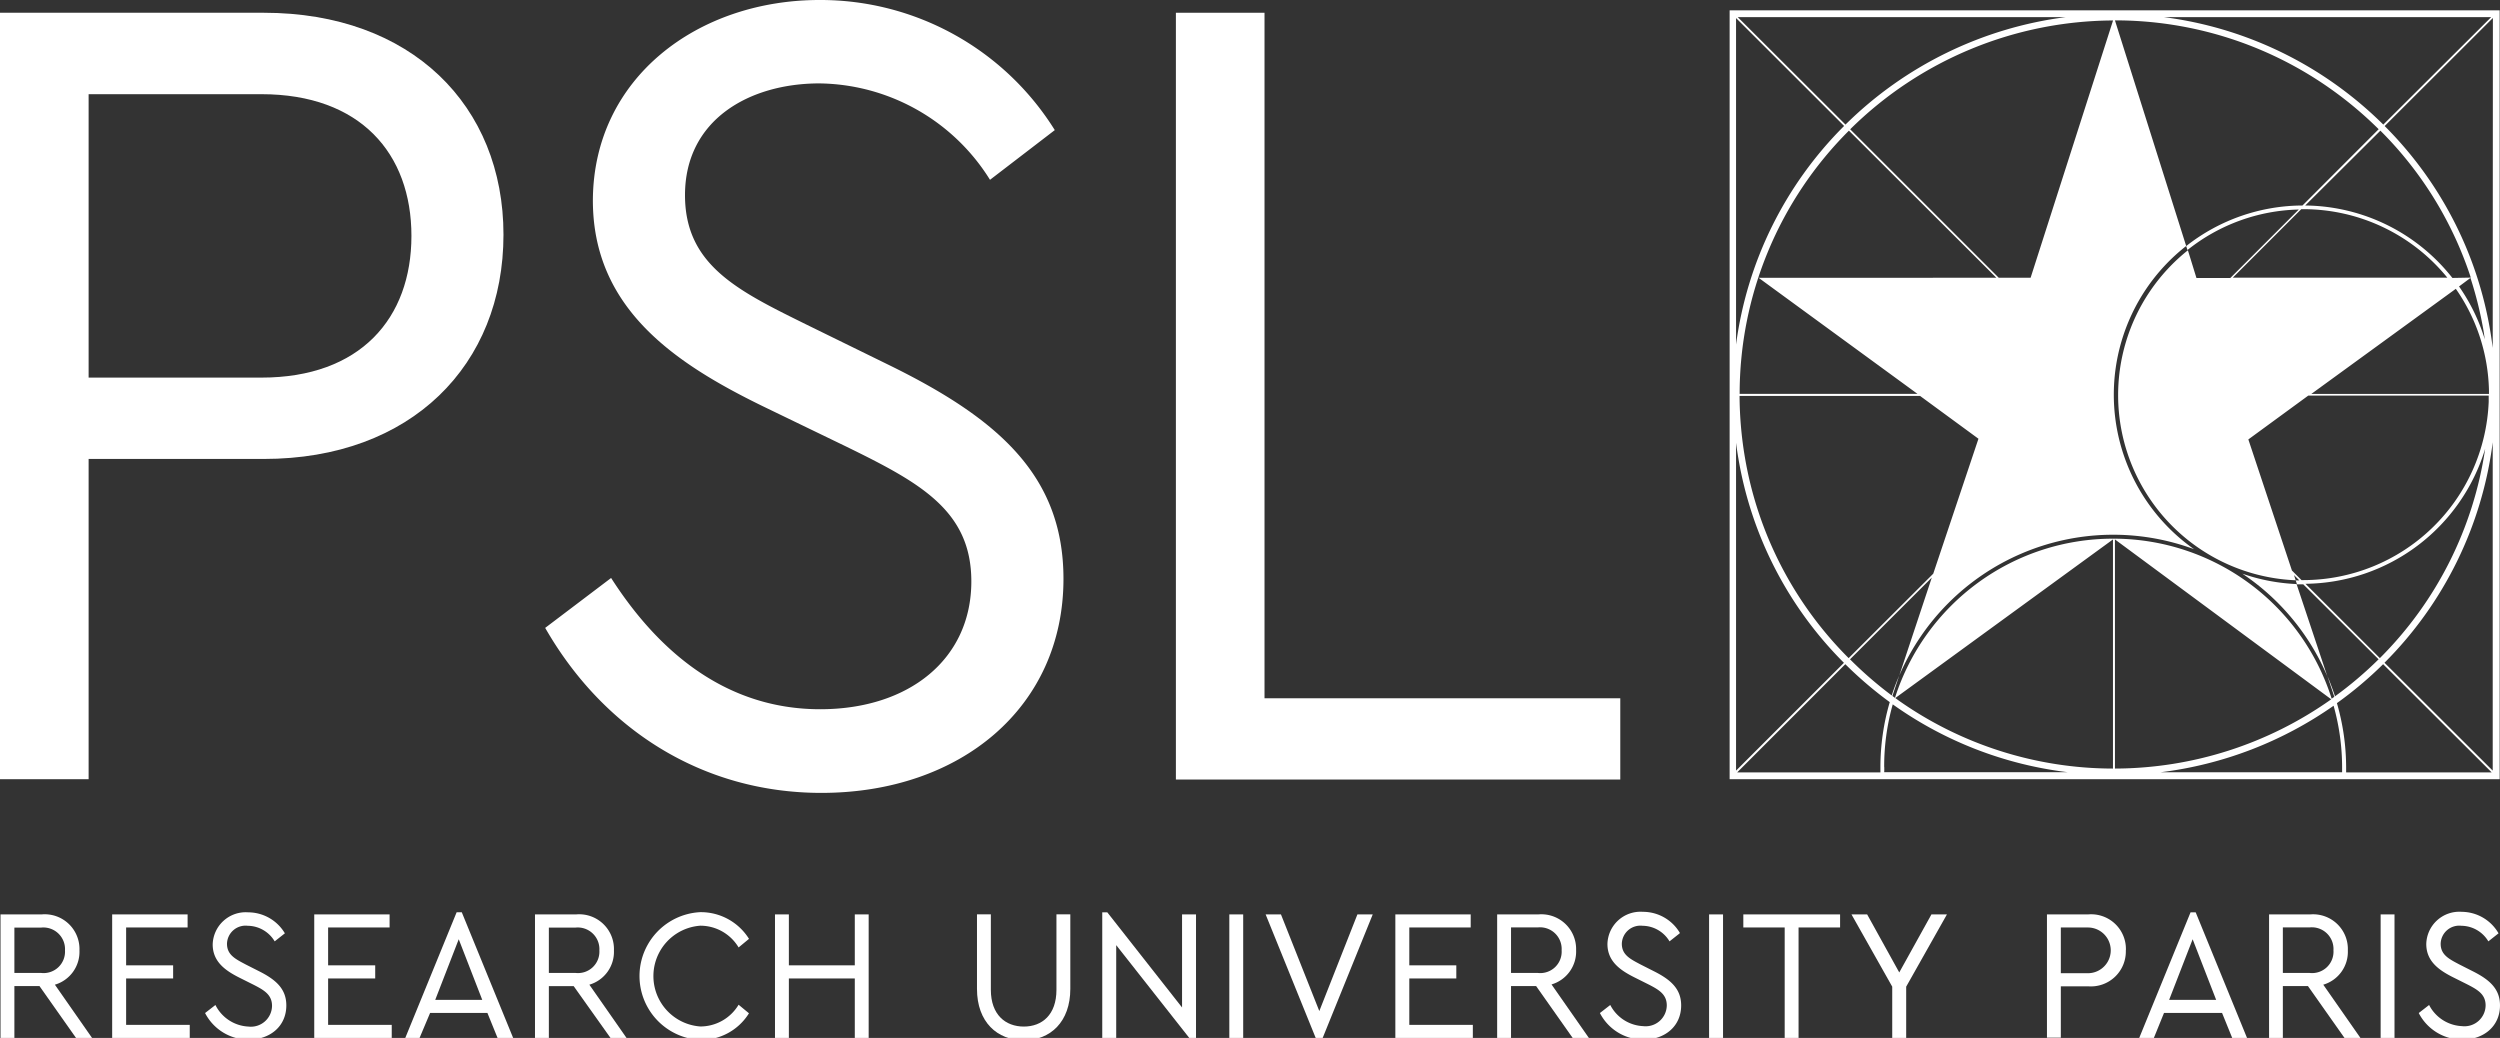<svg id="Layer_1" data-name="Layer 1" xmlns="http://www.w3.org/2000/svg" viewBox="0 0 291.97 121.22"><rect x="0" y="0" width="291.97" height="121.22" fill="#333333" stroke="none"/><defs><style>.cls-1{fill:#fff;}</style></defs><title>Artboard 3</title><path class="cls-1" d="M202,1.21V91h89.93V1.21Zm67,23.22a21.68,21.68,0,0,1,16.82,8H260.76l8-8Zm17.81,9.3a21.51,21.51,0,0,1,3.87,11.83c0,.15,0,.3,0,.45l-20.75,0ZM262.58,51.32l7-5.12,21.07,0c0,.24,0,.49,0,.73A21.7,21.7,0,0,1,269,67.75h-.21l-1.12-1.12Zm27.66,1.07a43.44,43.44,0,0,1-12.3,24.47l-8.69-8.68A22.18,22.18,0,0,0,290.24,52.4Zm-3.06-18.93,1.34-1a44.23,44.23,0,0,1,1.53,6.19c.06.35.1.7.15,1A22.06,22.06,0,0,0,287.19,33.46Zm-.77-1A22.13,22.13,0,0,0,269.22,24L278,15.26a43.19,43.19,0,0,1,10.56,17.16ZM268.9,24a22.06,22.06,0,0,0-13.58,4.74l.15.46a21.61,21.61,0,0,1,13-4.73l-8,8h-3.95l-1-3.24a21.64,21.64,0,0,0,12.59,38.54l-.2-.61.62.62h-.42l.15.46.73,0L277.79,77a43.71,43.71,0,0,1-5.09,4.32c-.26-.81-.56-1.6-.89-2.38l.81,2.44-.31.22A26.73,26.73,0,0,0,247,62.91h-.23a26.74,26.74,0,0,0-25.46,18.59l-.3-.22.79-2.37c-.32.75-.62,1.52-.87,2.31A44.22,44.22,0,0,1,216.06,77l9.55-9.54L221.81,78.9a27.21,27.21,0,0,1,34.43-14.76,22.06,22.06,0,0,1-.92-35.41L247,2.38a43.53,43.53,0,0,1,25.19,8,44.25,44.25,0,0,1,5.61,4.71ZM246.77,89.76a43.54,43.54,0,0,1-25.1-8l-.32-.24L246.77,63ZM247,63l25.26,18.67A43.91,43.91,0,0,1,247,89.76Zm-9.85-30.56h-3.72L216.08,15.1a43.92,43.92,0,0,1,30.7-12.71Zm-4,0H205.38L223.94,46l-20.77,0a43.42,43.42,0,0,1,12.76-30.74Zm-30,13.8,21.09,0,6.82,5L225.78,67l-9.88,9.86a43.34,43.34,0,0,1-12.11-23.41A44.14,44.14,0,0,1,203.16,46.23ZM272.63,9.76A44.32,44.32,0,0,0,252.71,2h38.23L278.34,14.55A45.06,45.06,0,0,0,272.63,9.76Zm-57.1,4.79L202.95,2h38.31A44.71,44.71,0,0,0,215.53,14.55Zm-.16.16a44.26,44.26,0,0,0-12.62,25.53V2.11Zm-12.62,37c.08.62.17,1.25.28,1.87a44.1,44.1,0,0,0,12.32,23.83L202.75,90Zm12.76,25.86A45,45,0,0,0,220.7,82a27.09,27.09,0,0,0-1.09,7.59c0,.21,0,.42,0,.62H202.88Zm4.54,12a26.65,26.65,0,0,1,1-7.31l.14.1a44.32,44.32,0,0,0,20.26,7.82h-21.4C220.07,90,220.06,89.79,220.06,89.59Zm52.48-7.17a26.65,26.65,0,0,1,1,7.17c0,.21,0,.42,0,.62h-21.2A44.73,44.73,0,0,0,272.54,82.42Zm.39-.28a44.48,44.48,0,0,0,5.4-4.55L291,90.21H274c0-.21,0-.41,0-.62A27.09,27.09,0,0,0,272.93,82.14Zm5.56-4.72a44.28,44.28,0,0,0,12.64-25.75V90Zm12.64-36.77c-.09-.7-.19-1.41-.31-2.11A44.1,44.1,0,0,0,278.5,14.72L291.14,2.1Z"/><path class="cls-1" d="M271.81,79l-3.6-10.79A22.07,22.07,0,0,1,261.88,67,27.24,27.24,0,0,1,271.81,79Z"/><path class="cls-1" d="M1.68,113.63H4.82A2.5,2.5,0,0,0,7.59,111a2.53,2.53,0,0,0-2.77-2.67H1.68v5.32Zm7.2,7.59-4.27-6.06H1.68v6.06H.06V106.79H4.88A4.06,4.06,0,0,1,9.28,111a4,4,0,0,1-2.87,4l4.37,6.26Z"/><polygon class="cls-1" points="21.91 108.32 14.73 108.32 14.73 112.74 20.22 112.74 20.22 114.27 14.73 114.27 14.73 119.69 22.16 119.69 22.16 121.22 13.1 121.22 13.1 106.79 21.91 106.79 21.91 108.32 21.91 108.32"/><path class="cls-1" d="M33.27,109l-1.19.94a3.71,3.71,0,0,0-3.14-1.82,2.17,2.17,0,0,0-2.43,2.1c0,1.31,1,1.79,2.21,2.43l1.52.77c2,1,3.2,2.08,3.2,4,0,2.43-1.89,4-4.43,4a5.73,5.73,0,0,1-5.06-3.11l1.21-.94A4.55,4.55,0,0,0,29,119.89a2.47,2.47,0,0,0,2.77-2.41c0-1.33-.94-1.86-2.29-2.54l-1.54-.77c-1.6-.81-3.1-1.84-3.1-3.87A3.86,3.86,0,0,1,29,106.55,5,5,0,0,1,33.27,109Z"/><polygon class="cls-1" points="45.5 108.32 38.32 108.32 38.32 112.74 43.82 112.74 43.82 114.27 38.32 114.27 38.32 119.69 45.75 119.69 45.75 121.22 36.7 121.22 36.7 106.79 45.5 106.79 45.5 108.32 45.5 108.32"/><path class="cls-1" d="M53.58,109.68l-2.75,7.09h5.49l-2.75-7.09Zm3.35,8.62h-6.7L49,121.22H47.33l6-14.68h.6l6,14.68H58.11l-1.19-2.93Z"/><path class="cls-1" d="M64.1,113.63h3.14A2.5,2.5,0,0,0,70,111a2.53,2.53,0,0,0-2.77-2.67H64.1v5.32Zm7.2,7.59L67,115.17H64.1v6.06H62.48V106.79h4.83A4.06,4.06,0,0,1,71.7,111a4,4,0,0,1-2.87,4l4.37,6.26Z"/><path class="cls-1" d="M87.47,109.65l-1.21,1a5.21,5.21,0,0,0-4.47-2.54,5.9,5.9,0,0,0,0,11.77,5.21,5.21,0,0,0,4.47-2.54l1.21,1a6.58,6.58,0,0,1-5.7,3.11,7.47,7.47,0,0,1,0-14.92,6.63,6.63,0,0,1,5.7,3.11Z"/><polygon class="cls-1" points="101.45 121.22 99.83 121.22 99.83 114.27 92.13 114.27 92.13 121.22 90.51 121.22 90.51 106.79 92.13 106.79 92.13 112.74 99.83 112.74 99.83 106.79 101.45 106.79 101.45 121.22 101.45 121.22"/><path class="cls-1" d="M125,115.49c0,3.85-2.33,6-5.43,6s-5.47-2.12-5.47-6v-8.71h1.62v8.82c0,2.91,1.71,4.29,3.85,4.29s3.81-1.38,3.81-4.29v-8.82H125v8.71Z"/><polygon class="cls-1" points="139.68 106.79 139.68 121.47 139.09 121.47 130.36 110.38 130.36 121.22 128.73 121.22 128.73 106.55 129.32 106.55 138.05 117.66 138.05 106.79 139.68 106.79 139.68 106.79"/><polygon class="cls-1" points="145.19 121.22 143.57 121.22 143.57 106.79 145.19 106.79 145.19 121.22 145.19 121.22"/><polygon class="cls-1" points="160.32 106.79 154.37 121.47 153.76 121.47 147.81 106.79 149.6 106.79 154.08 118.08 158.53 106.79 160.32 106.79 160.32 106.79"/><polygon class="cls-1" points="171.76 108.32 164.59 108.32 164.59 112.74 170.08 112.74 170.08 114.27 164.59 114.27 164.59 119.69 172.01 119.69 172.01 121.22 162.96 121.22 162.96 106.79 171.76 106.79 171.76 108.32 171.76 108.32"/><path class="cls-1" d="M176.47,113.63h3.14a2.5,2.5,0,0,0,2.77-2.65,2.53,2.53,0,0,0-2.77-2.67h-3.14v5.32Zm7.2,7.59-4.27-6.06h-2.93v6.06h-1.62V106.79h4.83a4.06,4.06,0,0,1,4.39,4.18,4,4,0,0,1-2.87,4l4.37,6.26Z"/><path class="cls-1" d="M196.17,109l-1.19.94a3.71,3.71,0,0,0-3.14-1.82,2.17,2.17,0,0,0-2.43,2.1c0,1.31,1,1.79,2.21,2.43l1.52.77c2,1,3.2,2.08,3.2,4,0,2.43-1.89,4-4.43,4a5.73,5.73,0,0,1-5.06-3.11l1.21-.94a4.55,4.55,0,0,0,3.83,2.47,2.47,2.47,0,0,0,2.77-2.41c0-1.33-.94-1.86-2.29-2.54l-1.54-.77c-1.6-.81-3.1-1.84-3.1-3.87a3.86,3.86,0,0,1,4.14-3.76,5,5,0,0,1,4.31,2.45Z"/><polygon class="cls-1" points="201.23 121.22 199.6 121.22 199.6 106.79 201.23 106.79 201.23 121.22 201.23 121.22"/><polygon class="cls-1" points="214.9 108.32 210.05 108.32 210.05 121.22 208.43 121.22 208.43 108.32 203.6 108.32 203.6 106.79 214.9 106.79 214.9 108.32 214.9 108.32"/><polygon class="cls-1" points="222.62 115.23 222.62 121.22 220.99 121.22 220.99 115.23 216.23 106.79 218.06 106.79 221.81 113.57 225.57 106.79 227.38 106.79 222.62 115.23 222.62 115.23"/><path class="cls-1" d="M240.68,108.32v5.34h3.16a2.67,2.67,0,1,0,0-5.34Zm7.59,2.65a4.08,4.08,0,0,1-4.39,4.22h-3.2v6h-1.62V106.79h4.83a4.06,4.06,0,0,1,4.39,4.18Z"/><path class="cls-1" d="M256.08,109.68l-2.75,7.09h5.49l-2.75-7.09Zm3.35,8.62h-6.7l-1.19,2.93h-1.71l6-14.68h.6l6,14.68h-1.73l-1.19-2.93Z"/><path class="cls-1" d="M266.61,113.63h3.14a2.5,2.5,0,0,0,2.77-2.65,2.53,2.53,0,0,0-2.77-2.67h-3.14v5.32Zm7.2,7.59-4.27-6.06h-2.93v6.06H265V106.79h4.83A4.06,4.06,0,0,1,274.2,111a4,4,0,0,1-2.87,4l4.37,6.26Z"/><polygon class="cls-1" points="279.65 121.22 278.03 121.22 278.03 106.79 279.65 106.79 279.65 121.22 279.65 121.22"/><path class="cls-1" d="M291.8,109l-1.19.94a3.71,3.71,0,0,0-3.14-1.82,2.17,2.17,0,0,0-2.43,2.1c0,1.31,1,1.79,2.21,2.43l1.52.77c2,1,3.2,2.08,3.2,4,0,2.43-1.89,4-4.43,4a5.73,5.73,0,0,1-5.06-3.11l1.21-.94a4.55,4.55,0,0,0,3.83,2.47,2.47,2.47,0,0,0,2.77-2.41c0-1.33-.94-1.86-2.29-2.54l-1.54-.77c-1.6-.81-3.1-1.84-3.1-3.87a3.86,3.86,0,0,1,4.14-3.76A5,5,0,0,1,291.8,109Z"/><path class="cls-1" d="M10.35,11V44.1H30.53c11.55,0,17.52-6.92,17.52-16.55S42.08,11,30.53,11ZM58.8,27.41c0,15.2-10.75,26.19-28,26.19H10.35V91H0V1.49H30.8c17.26,0,28,10.85,28,25.92Z"/><path class="cls-1" d="M123.18,15.2,115.62,21a23.79,23.79,0,0,0-20-11.26C87.48,9.77,80,14,80,22.79c0,8.14,6.11,11.13,14.07,15.06l9.69,4.75c12.74,6.24,20.44,12.89,20.44,25,0,15.06-12.08,25-28.27,25-13.94,0-25.49-7.46-32.26-19.27l7.7-5.83c5.31,8.28,13.14,15.33,24.42,15.33,10.35,0,17.65-5.83,17.65-14.93,0-8.28-6-11.53-14.6-15.74l-9.82-4.75c-10.22-5-19.78-11.4-19.78-24C69.29,9.09,81.5,0,95.71,0a32.25,32.25,0,0,1,27.48,15.2Z"/><polygon class="cls-1" points="147.68 81.55 189.23 81.55 189.23 91.04 137.33 91.04 137.33 1.49 147.68 1.49 147.68 81.55 147.68 81.55"/></svg>